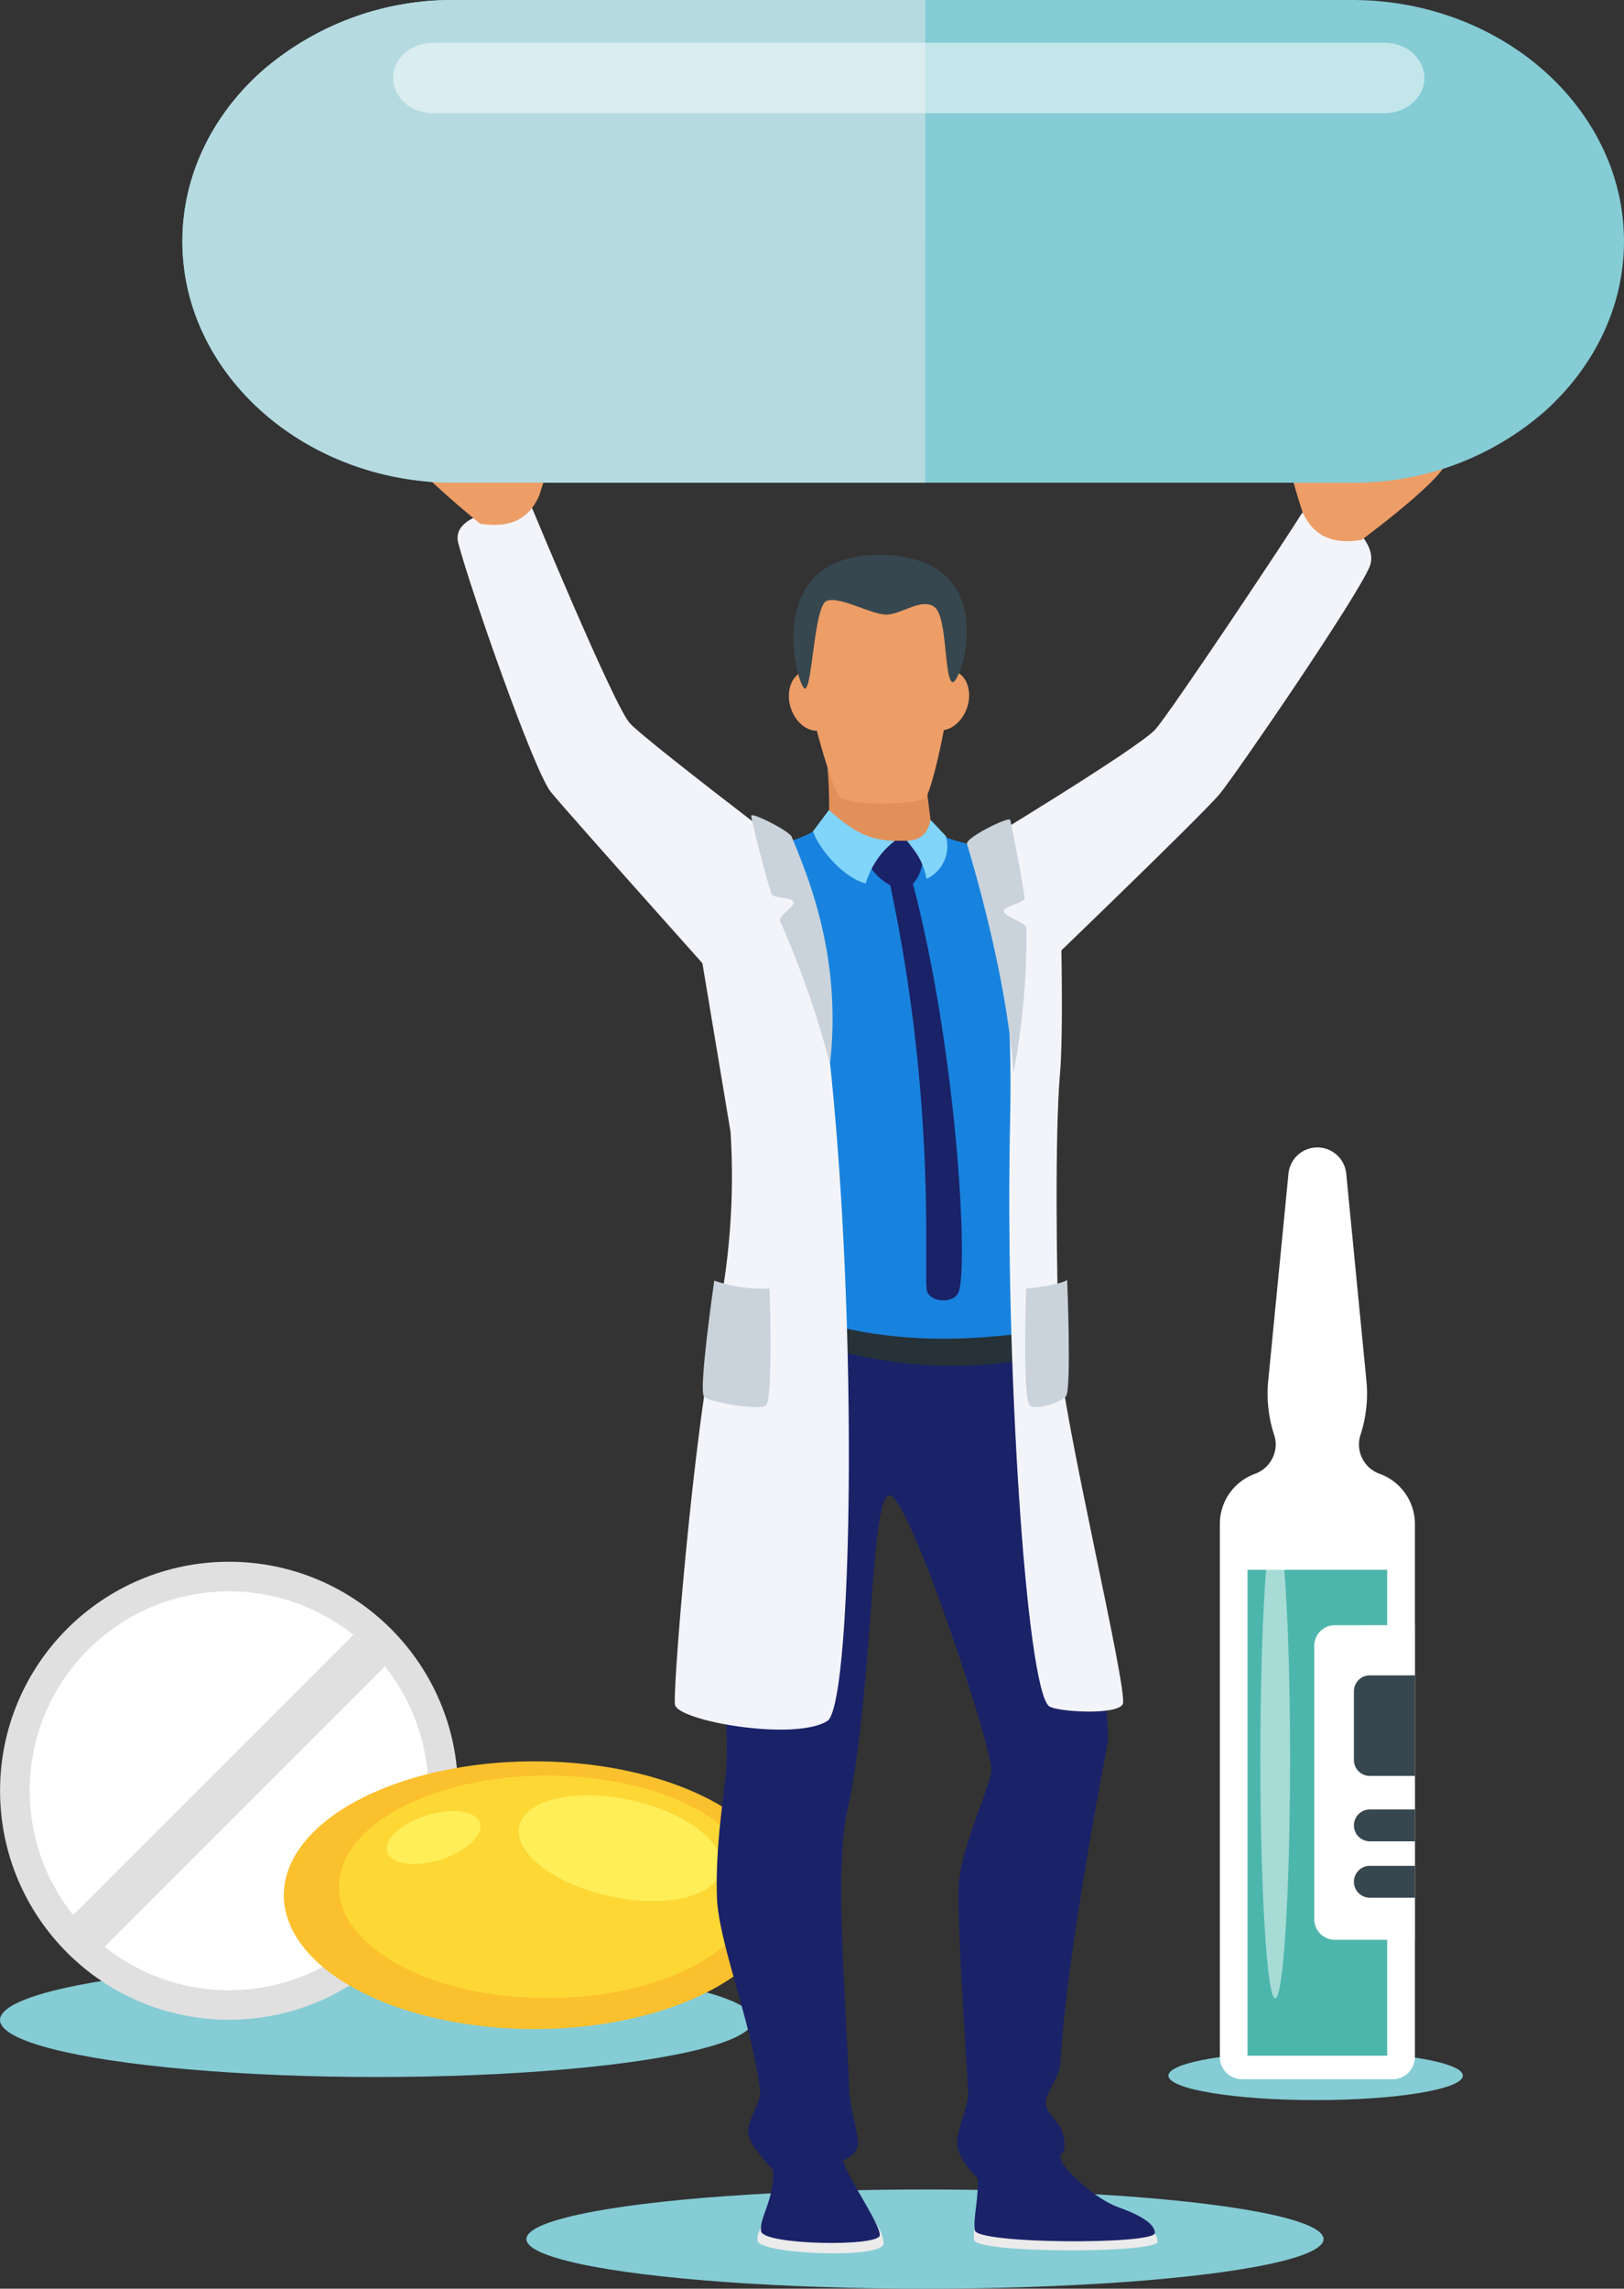 <svg xmlns="http://www.w3.org/2000/svg" width="257.405" height="362.688" viewBox="0 0 257.405 362.688">
  <rect x="0" y="0" width="257.405" height="362.688" fill="#333333" stroke="none"/>
  <g id="man-with-meds" transform="translate(-556.907 -597.04)">
    <g id="Group_11486" data-name="Group 11486" transform="translate(556.907 839.529)">
      <ellipse id="Ellipse_2692" data-name="Ellipse 2692" cx="59.701" cy="9.04" rx="59.701" ry="9.04" transform="translate(0 68.572)" fill="#85ccd5"/>
      <g id="Group_11474" data-name="Group 11474" transform="translate(0.01 5)">
        <ellipse id="Ellipse_2696" data-name="Ellipse 2696" cx="36.289" cy="36.289" rx="36.289" ry="36.289" fill="#e0e0e0"/>
        <path id="Path_638531" data-name="Path 638531" d="M449.146,785.165a31.593,31.593,0,0,0,24.7-51.309,29.838,29.838,0,0,0-5.01-5.01,31.595,31.595,0,0,0-44.4,44.4,30.349,30.349,0,0,0,5.01,5.022A31.407,31.407,0,0,0,449.146,785.165Z" transform="translate(-412.853 -717.269)" fill="#fff"/>
        <path id="Path_638532" data-name="Path 638532" d="M428.45,777.265l44.4-44.414a29.837,29.837,0,0,0-5.01-5.01l-44.4,44.4A30.345,30.345,0,0,0,428.45,777.265Z" transform="translate(-411.858 -716.264)" fill="#e0e0e0"/>
      </g>
      <g id="Group_11475" data-name="Group 11475" transform="translate(44.982 36.628)">
        <ellipse id="Ellipse_2697" data-name="Ellipse 2697" cx="39.72" cy="21.215" rx="39.72" ry="21.215" fill="#fbc02d"/>
        <ellipse id="Ellipse_2698" data-name="Ellipse 2698" cx="33.019" cy="17.635" rx="33.019" ry="17.635" transform="translate(8.75 2.253)" fill="#fdd835"/>
        <path id="Path_638533" data-name="Path 638533" d="M377.917,754.456c-.918,4.2,5.5,9.177,14.341,11.1s16.746.082,17.663-4.122-5.5-9.177-14.341-11.1S378.833,750.252,377.917,754.456Z" transform="translate(-340.595 -744.184)" fill="#ffee58"/>
        <path id="Path_638534" data-name="Path 638534" d="M410.571,758.209c.609,1.933,4.4,2.463,8.459,1.183s6.863-3.882,6.256-5.814-4.4-2.464-8.459-1.185S409.963,756.277,410.571,758.209Z" transform="translate(-394.185 -743.822)" fill="#ffee58"/>
      </g>
    </g>
    <g id="Group_11483" data-name="Group 11483" transform="translate(1)">
      <g id="Group_11485" data-name="Group 11485" transform="translate(-6.822 1553.885) rotate(-90)">
        <ellipse id="Ellipse_2699" data-name="Ellipse 2699" cx="23.333" cy="3.878" rx="23.333" ry="3.878" transform="translate(631.8 747.926) rotate(90)" fill="#85ccd5"/>
        <g id="Group_11485-2" data-name="Group 11485">
          <path id="Path_638547" data-name="Path 638547" d="M715.232,786.995H630.869a3.521,3.521,0,0,1-3.518-3.518V759.593a3.517,3.517,0,0,1,3.518-3.518h84.369a8.441,8.441,0,0,1,8.045,5.555,4.988,4.988,0,0,0,4.64,3.3,4.828,4.828,0,0,0,1.5-.238,21.107,21.107,0,0,1,8.641-.947l32.832,3.21a4.6,4.6,0,0,1,0,9.149l-32.832,3.2a21.108,21.108,0,0,1-8.641-.947,4.938,4.938,0,0,0-6.139,3.067A8.458,8.458,0,0,1,715.232,786.995Z" fill="#fff"/>
          <rect id="Rectangle_12687" data-name="Rectangle 12687" width="76.995" height="22.141" transform="translate(631.079 760.461)" fill="#4db6ac"/>
          <path id="Path_638548" data-name="Path 638548" d="M678.132,767.206c-20.96,0-37.952-1.054-37.952-2.355s16.992-2.355,37.952-2.355,37.953,1.055,37.953,2.355S699.093,767.206,678.132,767.206Z" fill="#fff" opacity="0.5"/>
          <path id="Path_638549" data-name="Path 638549" d="M699.3,786.995H649.448v-12.7a3.25,3.25,0,0,1,3.249-3.249h43.354a3.249,3.249,0,0,1,3.248,3.249Z" fill="#fff"/>
          <path id="Path_638550" data-name="Path 638550" d="M691.354,786.995h-15.94v-7.142a2.528,2.528,0,0,1,2.527-2.528h10.892a2.527,2.527,0,0,1,2.521,2.528Z" fill="#37474f"/>
          <path id="Path_638551" data-name="Path 638551" d="M670.1,786.995h-5.047v-7.142a2.526,2.526,0,0,1,2.52-2.528h.007a2.526,2.526,0,0,1,2.52,2.528Z" fill="#37474f"/>
          <path id="Path_638552" data-name="Path 638552" d="M661.168,786.995h-5.054v-7.142a2.527,2.527,0,0,1,2.521-2.528h.012a2.527,2.527,0,0,1,2.521,2.528Z" fill="#37474f"/>
        </g>
      </g>
      <ellipse id="Ellipse_2688" data-name="Ellipse 2688" cx="63.175" cy="7.861" rx="63.175" ry="7.861" transform="translate(639.342 944.005)" fill="#85ccd5"/>
      <path id="Path_638325" data-name="Path 638325" d="M579.777,687.519s-30.528-34.109-33.222-37.425S533.96,618.45,531.87,610.668c-1.513-5.645,11.606-5.792,11.606-5.792s12.944,31.236,15.536,34.242,39.073,30.53,39.073,30.53Z" transform="translate(96.683 72.483)" fill="#f3f4f9"/>
      <path id="Path_638326" data-name="Path 638326" d="M551.388,598.015c2.025.608-1.864,11.818-1.864,11.818-1.833,4.066-5.182,5.031-9.33,4.354,0,0-17.89-14.47-12.5-14.47s18.1,4.313,18.1,4.313S549.317,597.393,551.388,598.015Z" transform="translate(91.808 65.843)" fill="#ed9d66"/>
      <path id="Path_638327" data-name="Path 638327" d="M583.155,679.5s27.137-26.06,29.82-29.359,21.651-30.969,23.71-35.961-8.812-11.659-10.925-8.168-20.415,30.93-22.994,33.92-29.828,19.415-29.828,19.415Z" transform="translate(136.31 72.647)" fill="#f3f4f9"/>
      <path id="Path_638328" data-name="Path 638328" d="M599.358,599.327c-2.025.606,1.866,11.816,1.866,11.816,1.833,4.067,5.18,5.031,9.33,4.354,0,0,17.794-13.156,12.4-13.156s-18,3-18,3S601.432,598.705,599.358,599.327Z" transform="translate(161.166 67.105)" fill="#ed9d66"/>
      <path id="Path_638361" data-name="Path 638361" d="M575.985,755.516c0,2.529-19.691,1.739-20.007-.449s3.712-5.466,3.443-10.142c-.438-11.231,6.086-16.293,10.146-1.052C570.283,746.675,575.985,752.442,575.985,755.516Z" transform="translate(119.975 197.039)" fill="#ebebeb"/>
      <path id="Path_638362" data-name="Path 638362" d="M602.591,755.1c-.041,1.868-28.8,1.9-29.109-.292s1.477-4.993,1.209-9.667c-.437-11.233,8.06-16.421,12.12-1.181.359,1.4,6.5,5.3,10.144,6.587C601.773,752.262,602.61,754.167,602.591,755.1Z" transform="translate(136.796 197.178)" fill="#ebebeb"/>
      <path id="Path_638363" data-name="Path 638363" d="M575.1,754.871c-.039,1.87-18.5,1.558-18.816-.63s2.17-5.08,1.9-9.754c-.437-11.233,7.044-16.709,11.1-1.469C570,745.82,575.138,753,575.1,754.871Z" transform="translate(120.257 196.382)" fill="#1a2268"/>
      <path id="Path_638364" data-name="Path 638364" d="M602.089,754.52c-.041,1.87-28.2,1.758-28.521-.43s.714-4.929.445-9.6c-.437-11.233,9.2-16.709,13.262-1.469.357,1.4,5.374,6.118,9.014,7.409C601.11,752.138,602.111,753.582,602.089,754.52Z" transform="translate(136.858 196.382)" fill="#1a2268"/>
      <path id="Path_638365" data-name="Path 638365" d="M605.27,797.167c.045-1.464,2.225-4.132,2.333-6.063.907-16.485,6.516-45.618,7.45-50.594s-4.976-41.98-13.585-62.839l-36.422-9.895a14.889,14.889,0,0,0,1.4,5.247l-12.334.681c-4.735,24.1.942,52.556.618,68.985-.086,4.383-1.866,12.75-1.556,22.079.235,7.04,5.682,20.4,6.836,30.64.2,1.784-2.205,4.831-1.866,6.855s3.928,5.609,3.928,5.609c2.8-5.142,7.067-4.364,11.1-1.469,0,0,2.356-.906,2.354-2.737-.006-1.8-1.289-5.57-1.4-8.57-.546-14.908-2.335-34.846-.334-43.947,4.256-19.344,3.606-50.174,6.742-50.131s16.548,40.748,16.124,43.658c-.5,3.4-4.956,12.6-5.16,18.1-.23,6.21.783,20.317,1.489,32.837.122,2.182-2.023,6.22-1.711,8.551s3.42,5.288,3.42,5.288c7.154,0,12.869-3.257,13.528-4.666a6.5,6.5,0,0,0-.467-3.265C606.972,799.943,605.223,798.7,605.27,797.167Z" transform="translate(116.372 132.997)" fill="#1a2268"/>
      <path id="Path_638366" data-name="Path 638366" d="M556.527,699.385c1.383-2.609,2.419-10.552,2.419-12.767,0-1.079-7.275-46.921-4.146-49.845s7.081-1.68,12.288-4.782c7.921-4.721,18.463.147,18.463.147s6.64,4.207,19.256,2.221c0,0,2.005,31.941-2.2,43.24-2.143,5.751-.035,20.637.208,23.094s1.293,10.287.524,11.3c.094,1.207.163,1.9.163,1.9s-24.814,6.565-46.925-7.625c-.3.135-.49.2-.49.2S556.131,700.13,556.527,699.385Z" transform="translate(118.108 96.587)" fill="#1883de"/>
      <path id="Path_638367" data-name="Path 638367" d="M604.167,674.7c-7.487.412-27.049,4.933-49.162-6.565-1.193-.62-1.483,2.674-.553,3.351.124.09,22.76,13.526,49.913,6.895C605.5,678.1,605.6,674.619,604.167,674.7Z" transform="translate(117.995 133.267)" fill="#263238"/>
      <path id="Path_638368" data-name="Path 638368" d="M570.306,636.177c6.838,26.023,8.8,59.941,7.269,64.623-.616,1.885-4.33,1.817-5.031.01s1.77-28.6-5.845-64.413C567.858,633.992,569.056,633.68,570.306,636.177Z" transform="translate(130.308 100.929)" fill="#1a2268"/>
      <path id="Path_638369" data-name="Path 638369" d="M558.134,678.164a112.772,112.772,0,0,1-2.286,30.685c-3.591,16.974-6.869,57.463-6.528,60.063s18.932,5.875,24.155,2.609,5.386-106.686-6.167-139.872l-16.164,4.619Z" transform="translate(113.564 98.24)" fill="#f3f4f9"/>
      <path id="Path_638370" data-name="Path 638370" d="M565.919,621.781c.787,2.576-.175,5.151-2.145,5.751s-4.2-1-4.99-3.577.175-5.152,2.146-5.753S565.135,619.2,565.919,621.781Z" transform="translate(122.43 85.182)" fill="#ed9d66"/>
      <path id="Path_638371" data-name="Path 638371" d="M569.479,621.614c-.885,2.545-.023,5.154,1.921,5.831s4.24-.838,5.123-3.383.026-5.154-1.921-5.831S570.362,619.07,569.479,621.614Z" transform="translate(132.647 85.177)" fill="#ed9d66"/>
      <path id="Path_638372" data-name="Path 638372" d="M561.462,642.553h17.463l0-.023c-.981-2.988-2.48-20.616-2.48-20.616l-14.645,7.84S562.561,637.907,561.462,642.553Z" transform="translate(125.269 88.875)" fill="#e29059"/>
      <path id="Path_638373" data-name="Path 638373" d="M560.315,614.665c4.25-5.982,20.09-5.541,22.833.222s-2.553,29.78-3.891,30.852-12.1,1.338-13.609-.228S556.928,619.431,560.315,614.665Z" transform="translate(123.304 77.767)" fill="#ed9d66"/>
      <path id="Path_638374" data-name="Path 638374" d="M560.709,629.945c1.187.023,1.434-13.046,3.426-13.886s6.987,2.111,9.4,2.158,5.672-2.765,7.719-1.183,1.479,10.974,2.778,11.878,8.457-19.772-11.08-20.151S559.522,629.921,560.709,629.945Z" transform="translate(122.78 76.217)" fill="#37474f"/>
      <path id="Path_638375" data-name="Path 638375" d="M573.6,634.406a6.4,6.4,0,0,1-1.548,4.27c-1.1-1.079-2.313-.852-3.606.22a8.872,8.872,0,0,1-3.555-3.542l4.279-3.508h1.941Z" transform="translate(128.565 98.43)" fill="#1a2268"/>
      <path id="Path_638376" data-name="Path 638376" d="M571.794,630.161l2.433,2.57a5.748,5.748,0,0,1-3.067,6.775c-.657-3.029-1.662-4.156-3.1-6.039C570.581,633.336,571.35,632.007,571.794,630.161Z" transform="translate(131.615 96.809)" fill="#81d4fa"/>
      <path id="Path_638377" data-name="Path 638377" d="M573.429,634.234a13.355,13.355,0,0,0-4.6,6.759c-3.212-.775-7.156-4.98-8.374-8.247l2.531-3.383C567.133,633.059,569.68,634.159,573.429,634.234Z" transform="translate(124.303 96.042)" fill="#81d4fa"/>
      <path id="Path_638378" data-name="Path 638378" d="M585.477,770.1c1.116.861,10.68,1.491,11.668-.324S587.421,723.49,587.084,714c-.455-12.7-.7-34.764.12-44.166s-.3-39.135-.3-39.135l-13.544,2.935s6.754,6.679,5.929,44.117S581.849,767.3,585.477,770.1Z" transform="translate(136.715 97.327)" fill="#f3f4f9"/>
      <path id="Path_638379" data-name="Path 638379" d="M562.132,668.625a23.627,23.627,0,0,1-8.751-1.254s-2.515,17.245-1.634,18.353c.736.93,8.729,2.249,9.777,1.45C562.776,686.225,562.132,668.625,562.132,668.625Z" transform="translate(115.742 132.608)" fill="#cad3db"/>
      <path id="Path_638380" data-name="Path 638380" d="M577.76,668.671s4.766-.383,6.506-1.348c0,0,.7,17.3-.182,18.41-.736.928-4.668,2.286-5.715,1.487C577.117,686.271,577.76,668.671,577.76,668.671Z" transform="translate(140.79 132.562)" fill="#cad3db"/>
      <path id="Path_638381" data-name="Path 638381" d="M580.267,670.3a115.708,115.708,0,0,0,2.052-22.972c-.022-.828-3.536-1.852-3.585-2.678-.047-.765,3.373-1.332,3.3-2.088-.208-2.121-2.105-11.761-2.284-12.367s-7.095,2.825-6.846,3.789S579.213,654.321,580.267,670.3Z" transform="translate(136.272 96.777)" fill="#cad3db"/>
      <path id="Path_638382" data-name="Path 638382" d="M567.948,669.2a151.291,151.291,0,0,0-7.917-22.672c-.343-.755,2.292-2.18,2.139-2.994-.143-.754-3.255-.561-3.495-1.283-1.01-3.065-3.222-11.751-3.2-12.383s6.033,2.407,6.406,3.33C564.259,639.062,569.916,651.951,567.948,669.2Z" transform="translate(119.511 96.447)" fill="#cad3db"/>
    </g>
    <g id="Group_11446" data-name="Group 11446" transform="translate(585.814 597.04)">
      <path id="Path_638383" data-name="Path 638383" d="M731.472,567.784c0,10.5-4.86,20.073-12.651,27.019a45.868,45.868,0,0,1-30.436,11.23H546.062c-23.715,0-43.087-17.227-43.087-38.249,0-10.5,4.826-20.073,12.65-27.019a45.94,45.94,0,0,1,30.437-11.229H688.386C712.1,529.536,731.472,546.763,731.472,567.784Z" transform="translate(-502.975 -529.536)" fill="#85ccd5"/>
      <path id="Path_638384" data-name="Path 638384" d="M620.718,529.536H546.062a45.94,45.94,0,0,0-30.437,11.229c-7.825,6.946-12.65,16.523-12.65,27.019,0,21.022,19.372,38.249,43.087,38.249h74.655Z" transform="translate(-502.975 -529.536)" fill="#b5dbe0"/>
      <path id="Path_638385" data-name="Path 638385" d="M688.5,547.178H537.621c-3.458,0-6.287-2.512-6.287-5.581h0c0-3.07,2.829-5.581,6.287-5.581H688.5c3.458,0,6.287,2.511,6.287,5.581h0C694.789,544.666,691.96,547.178,688.5,547.178Z" transform="translate(-497.921 -529.239)" fill="#fff" opacity="0.5"/>
    </g>
  </g>
</svg>
